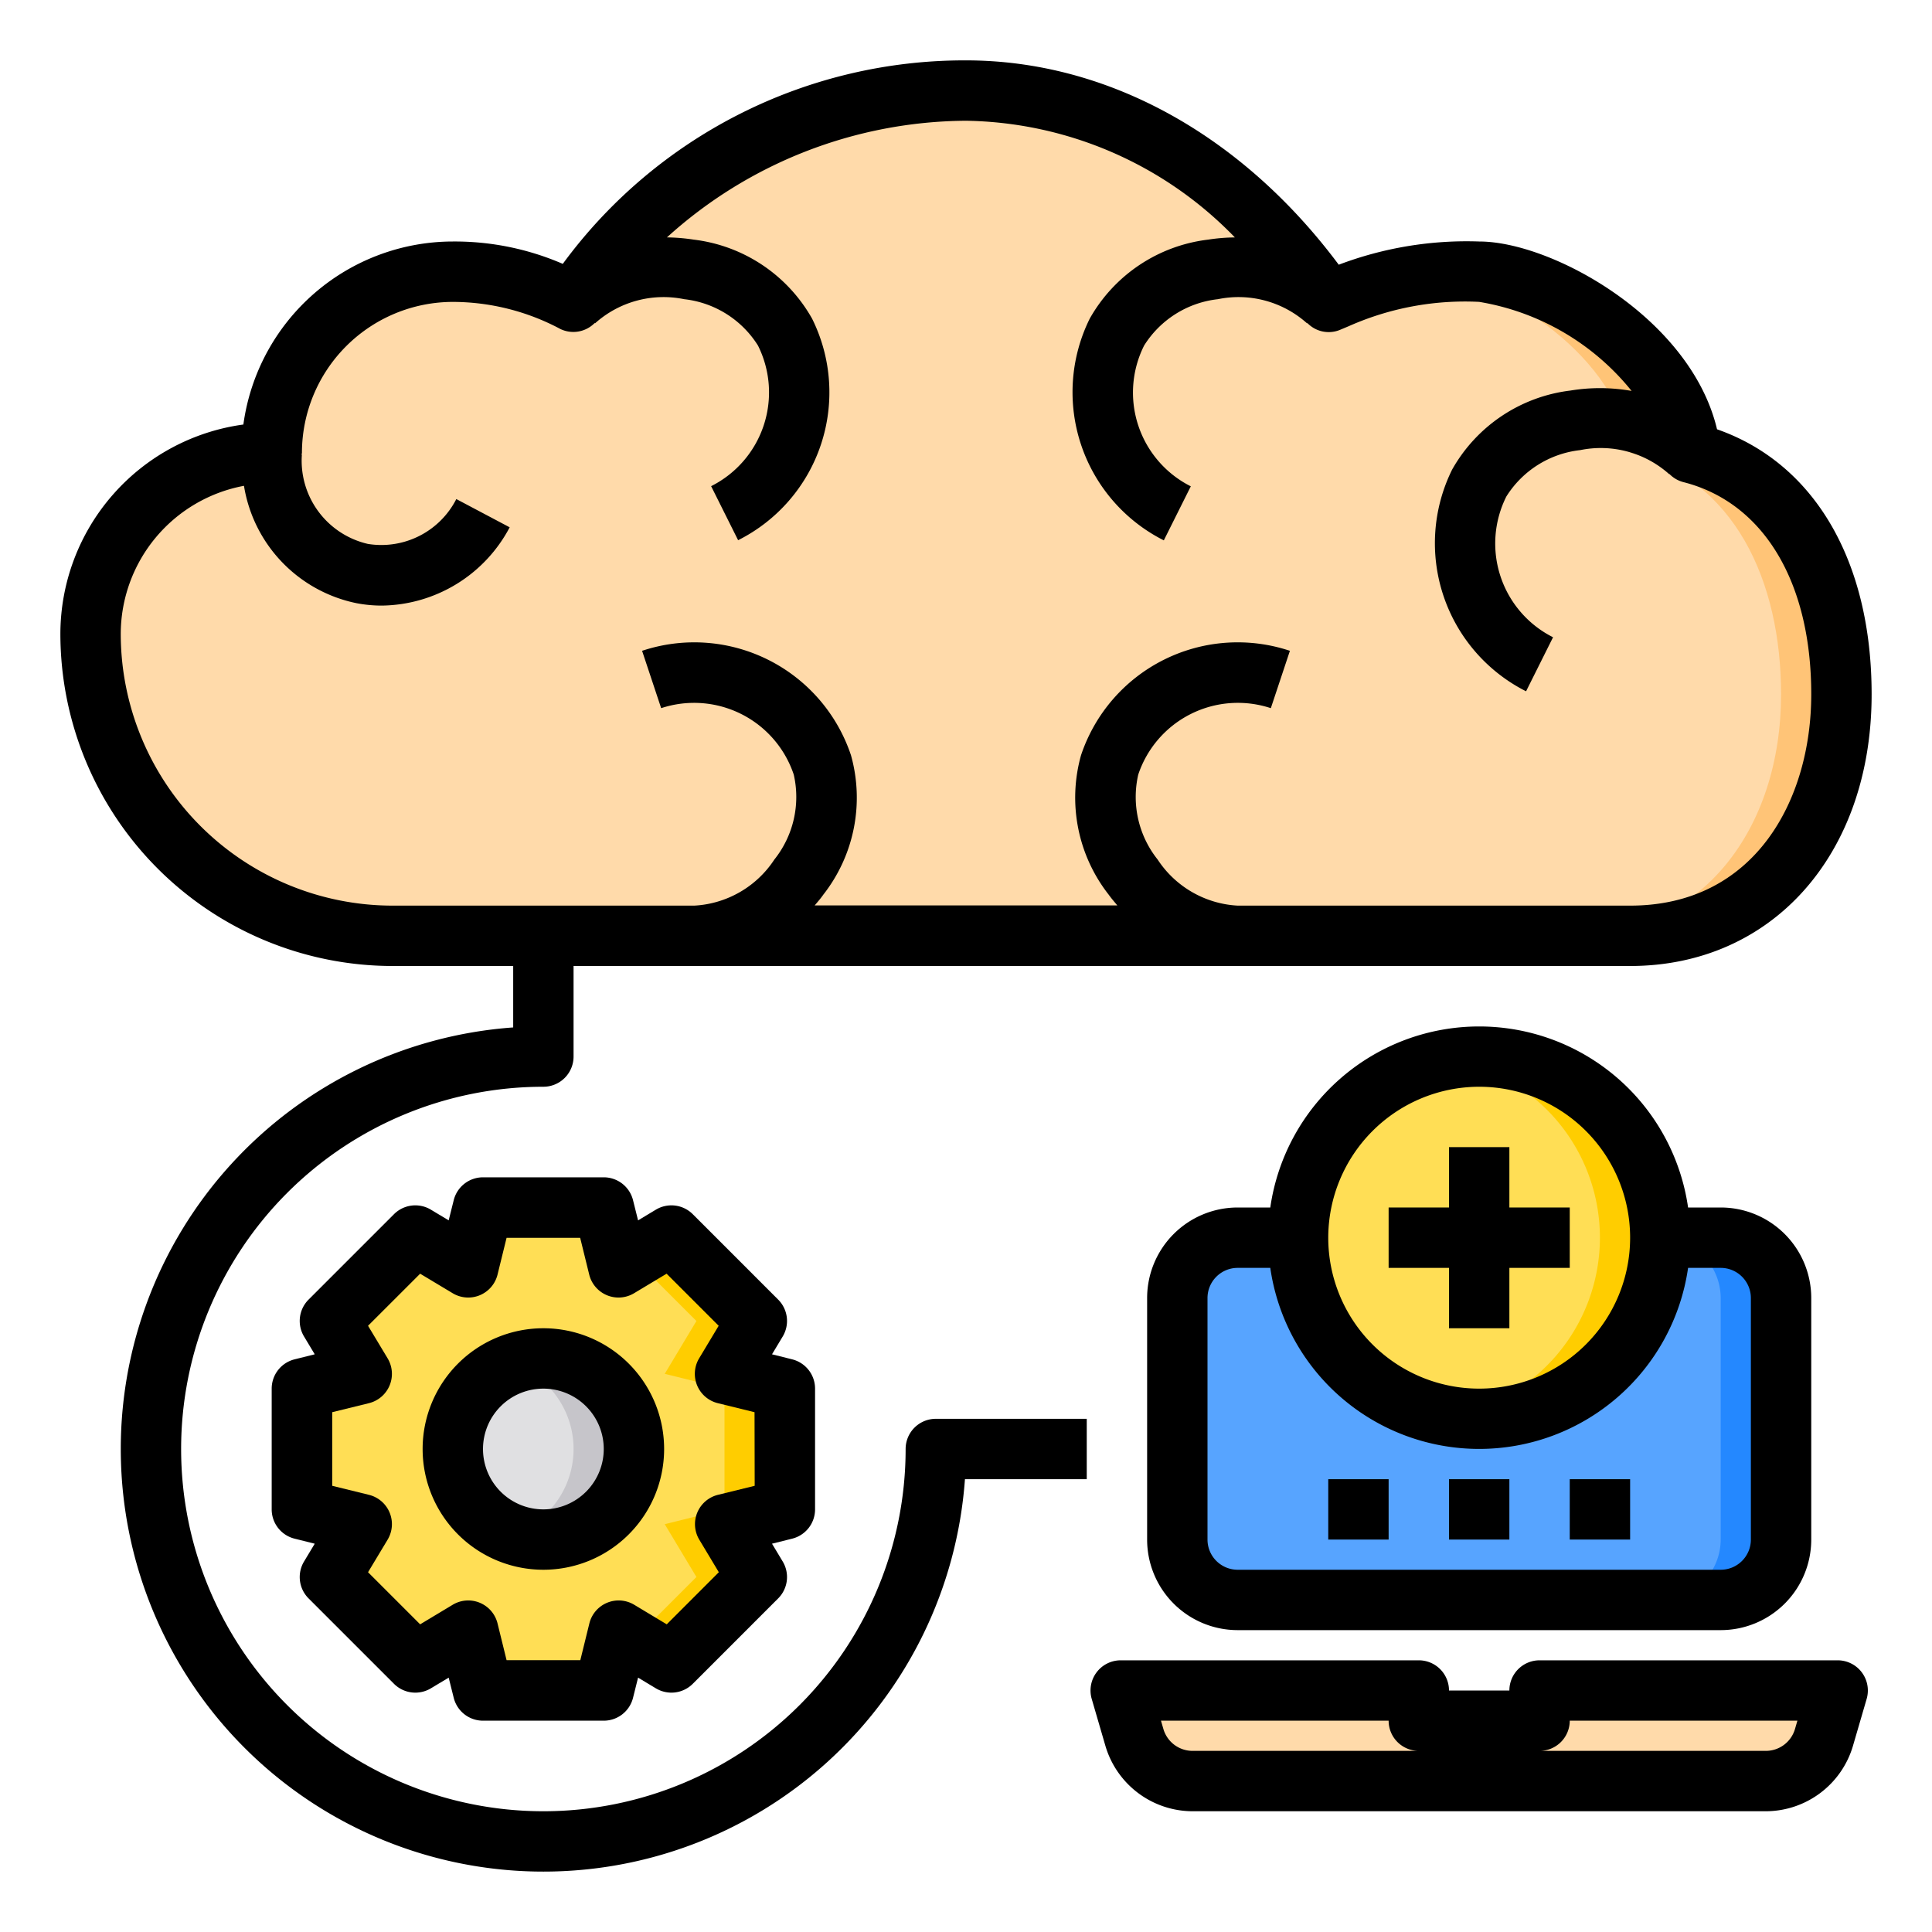<svg height="512" viewBox="0 0 64 64" width="512" xmlns="http://www.w3.org/2000/svg"><g id="tuning"><path d="m60.88 56-.46 1.56a2 2 0 0 1 -1.92 1.44h-19a2 2 0 0 1 -1.92-1.44l-.46-1.56h9.88v1h4v-1z" fill="#ffdaaa"/><path d="m9 15a6 6 0 0 1 6-6 8.589 8.589 0 0 1 4 1 15.552 15.552 0 0 1 13-7c5.13 0 9.3 3.07 12 7a10.6 10.6 0 0 1 5-1c2 0 6.63 2.49 7 6 3.47.87 5 4.26 5 8 0 4.42-2.58 8-7 8h-41a10 10 0 0 1 -10-10 6 6 0 0 1 6-6z" fill="#ffdaaa"/><path d="m61 23c0 4.42-2.58 8-7 8h-2c4.42 0 7-3.58 7-8 0-3.74-1.53-7.13-5-8-.34-3.22-4.26-5.58-6.45-5.94.43-.04.91-.06 1.45-.06 2 0 6.63 2.49 7 6 3.47.87 5 4.26 5 8z" fill="#ffc477"/><path d="m57 41h-2a6 6 0 0 0 -12 0h-2a2.006 2.006 0 0 0 -2 2v8a2.006 2.006 0 0 0 2 2h16a2.006 2.006 0 0 0 2-2v-8a2.006 2.006 0 0 0 -2-2z" fill="#57a4ff"/><path d="m59 43v8a2.006 2.006 0 0 1 -2 2h-2a2.006 2.006 0 0 0 2-2v-8a2.006 2.006 0 0 0 -2-2h2a2.006 2.006 0 0 1 2 2z" fill="#2488ff"/><circle cx="49" cy="41" fill="#ffde55" r="6"/><path d="m55 41a6 6 0 0 1 -6 6 5.47 5.47 0 0 1 -1-.09 5.993 5.993 0 0 0 0-11.82 5.47 5.47 0 0 1 1-.09 6 6 0 0 1 6 6z" fill="#ffcd00"/><path d="m26 50-1.98.49 1.05 1.75-2.83 2.83-1.75-1.05-.49 1.98h-4l-.49-1.98-1.75 1.05-2.83-2.83 1.05-1.75-1.98-.49v-4l1.98-.49-1.05-1.75 2.83-2.83 1.75 1.05.49-1.98h4l.49 1.98 1.75-1.05 2.83 2.83-1.05 1.75 1.98.49z" fill="#ffde55"/><path d="m26 50-1.98.49 1.05 1.75-2.83 2.83-1.25-.75 2.08-2.08-1.05-1.75 1.98-.49v-4l-1.98-.49 1.05-1.75-2.08-2.08 1.25-.75 2.83 2.83-1.05 1.75 1.98.49z" fill="#ffcd00"/><circle cx="18" cy="48" fill="#e0e0e2" r="3"/><path d="m21 48a3 3 0 0 1 -3 3 2.772 2.772 0 0 1 -1-.18 2.988 2.988 0 0 0 0-5.64 2.772 2.772 0 0 1 1-.18 3 3 0 0 1 3 3z" fill="#c6c5ca"/><path d="m18 44a4 4 0 1 0 4 4 4 4 0 0 0 -4-4zm0 6a2 2 0 1 1 2-2 2 2 0 0 1 -2 2z"/><path d="m27 50v-4a1 1 0 0 0 -.758-.97l-.668-.167.355-.591a1 1 0 0 0 -.151-1.221l-2.829-2.829a1 1 0 0 0 -1.221-.151l-.591.355-.167-.668a1 1 0 0 0 -.97-.758h-4a1 1 0 0 0 -.97.758l-.167.668-.591-.355a1 1 0 0 0 -1.221.151l-2.829 2.829a1 1 0 0 0 -.151 1.221l.355.591-.668.167a1 1 0 0 0 -.758.97v4a1 1 0 0 0 .758.97l.668.167-.355.591a1 1 0 0 0 .151 1.221l2.829 2.829a1 1 0 0 0 1.221.151l.591-.355.167.668a1 1 0 0 0 .97.758h4a1 1 0 0 0 .97-.758l.167-.668.591.355a1 1 0 0 0 1.221-.151l2.829-2.829a1 1 0 0 0 .151-1.221l-.355-.591.668-.167a1 1 0 0 0 .758-.97zm-2-.781-1.22.3a1 1 0 0 0 -.615 1.485l.647 1.078-1.725 1.726-1.078-.648a1 1 0 0 0 -1.485.615l-.3 1.22h-2.443l-.3-1.22a1 1 0 0 0 -1.485-.615l-1.078.648-1.726-1.726.648-1.078a1 1 0 0 0 -.615-1.485l-1.22-.3v-2.438l1.22-.3a1 1 0 0 0 .615-1.485l-.648-1.078 1.726-1.725 1.078.647a1 1 0 0 0 1.485-.615l.3-1.22h2.438l.3 1.22a1 1 0 0 0 1.485.615l1.078-.647 1.725 1.725-.647 1.078a1 1 0 0 0 .615 1.485l1.22.3z"/><path d="m30 48a12 12 0 1 1 -12-12 1 1 0 0 0 1-1v-3h35c4.71 0 8-3.7 8-9 0-4.425-1.9-7.652-5.121-8.779-.873-3.69-5.473-6.221-7.879-6.221a11.952 11.952 0 0 0 -4.652.769c-3.219-4.313-7.68-6.769-12.348-6.769a16.509 16.509 0 0 0 -13.357 6.741 9.006 9.006 0 0 0 -3.643-.741 7.012 7.012 0 0 0 -6.938 6.063 7.01 7.01 0 0 0 -6.062 6.937 11.013 11.013 0 0 0 11 11h4v2.035a14 14 0 1 0 14.965 14.965h4.035v-2h-5a1 1 0 0 0 -1 1zm-26-27a5 5 0 0 1 4.082-4.907 4.739 4.739 0 0 0 3.731 3.889 4.425 4.425 0 0 0 .833.079 4.855 4.855 0 0 0 4.238-2.593l-1.768-.936a2.788 2.788 0 0 1 -2.929 1.486 2.828 2.828 0 0 1 -2.187-2.957h-.01c0-.021.012-.039.012-.06a5.006 5.006 0 0 1 5-5 7.6 7.6 0 0 1 3.566.9.994.994 0 0 0 1.132-.201l.011.011a3.4 3.4 0 0 1 2.954-.8 3.318 3.318 0 0 1 2.444 1.536 3.474 3.474 0 0 1 -1.552 4.658l.894 1.79a5.48 5.48 0 0 0 2.449-7.342 5.211 5.211 0 0 0 -3.92-2.615 6.231 6.231 0 0 0 -.887-.074 14.874 14.874 0 0 1 9.907-3.864 12.644 12.644 0 0 1 8.907 3.865 6.086 6.086 0 0 0 -.887.073 5.211 5.211 0 0 0 -3.92 2.615 5.495 5.495 0 0 0 2.453 7.347l.894-1.79a3.475 3.475 0 0 1 -1.547-4.663 3.318 3.318 0 0 1 2.444-1.536 3.4 3.4 0 0 1 2.954.8l.01-.01a.982.982 0 0 0 1.074.229l.3-.126a9.478 9.478 0 0 1 4.318-.804 8.2 8.2 0 0 1 5.049 2.95 6 6 0 0 0 -2.029-.012 5.211 5.211 0 0 0 -3.915 2.615 5.495 5.495 0 0 0 2.448 7.347l.894-1.79a3.475 3.475 0 0 1 -1.547-4.663 3.318 3.318 0 0 1 2.444-1.536 3.4 3.4 0 0 1 2.954.8l.002-.011a1 1 0 0 0 .457.269c2.656.671 4.243 3.299 4.243 7.031 0 3.484-1.855 7-6 7h-13a3.387 3.387 0 0 1 -2.651-1.526 3.322 3.322 0 0 1 -.643-2.815 3.479 3.479 0 0 1 4.392-2.2l.632-1.9a5.471 5.471 0 0 0 -6.92 3.46 5.21 5.21 0 0 0 .916 4.617c.09.125.189.24.287.357h-10.026c.1-.117.2-.232.287-.357a5.21 5.21 0 0 0 .916-4.617 5.472 5.472 0 0 0 -6.92-3.46l.632 1.9a3.48 3.48 0 0 1 4.392 2.2 3.322 3.322 0 0 1 -.643 2.815 3.387 3.387 0 0 1 -2.651 1.526h-10a9.01 9.01 0 0 1 -9-9z"/><path d="m60.875 55h-9.875a1 1 0 0 0 -1 1h-2a1 1 0 0 0 -1-1h-9.875a1 1 0 0 0 -.96 1.28l.455 1.56a3.017 3.017 0 0 0 2.88 2.16h19a3.017 3.017 0 0 0 2.88-2.16l.455-1.56a1 1 0 0 0 -.96-1.28zm-21.375 3a1.006 1.006 0 0 1 -.96-.721l-.081-.279h7.541a1 1 0 0 0 1 1zm19.96-.721a1.006 1.006 0 0 1 -.96.721h-7.5a1 1 0 0 0 1-1h7.541z"/><path d="m57 40h-1.08a6.991 6.991 0 0 0 -13.84 0h-1.08a3 3 0 0 0 -3 3v8a3 3 0 0 0 3 3h16a3 3 0 0 0 3-3v-8a3 3 0 0 0 -3-3zm-8-4a5 5 0 1 1 -5 5 5.006 5.006 0 0 1 5-5zm9 15a1 1 0 0 1 -1 1h-16a1 1 0 0 1 -1-1v-8a1 1 0 0 1 1-1h1.08a6.991 6.991 0 0 0 13.84 0h1.08a1 1 0 0 1 1 1z"/><path d="m48 49h2v2h-2z"/><path d="m52 49h2v2h-2z"/><path d="m44 49h2v2h-2z"/><path d="m48 44h2v-2h2v-2h-2v-2h-2v2h-2v2h2z"/></g></svg>